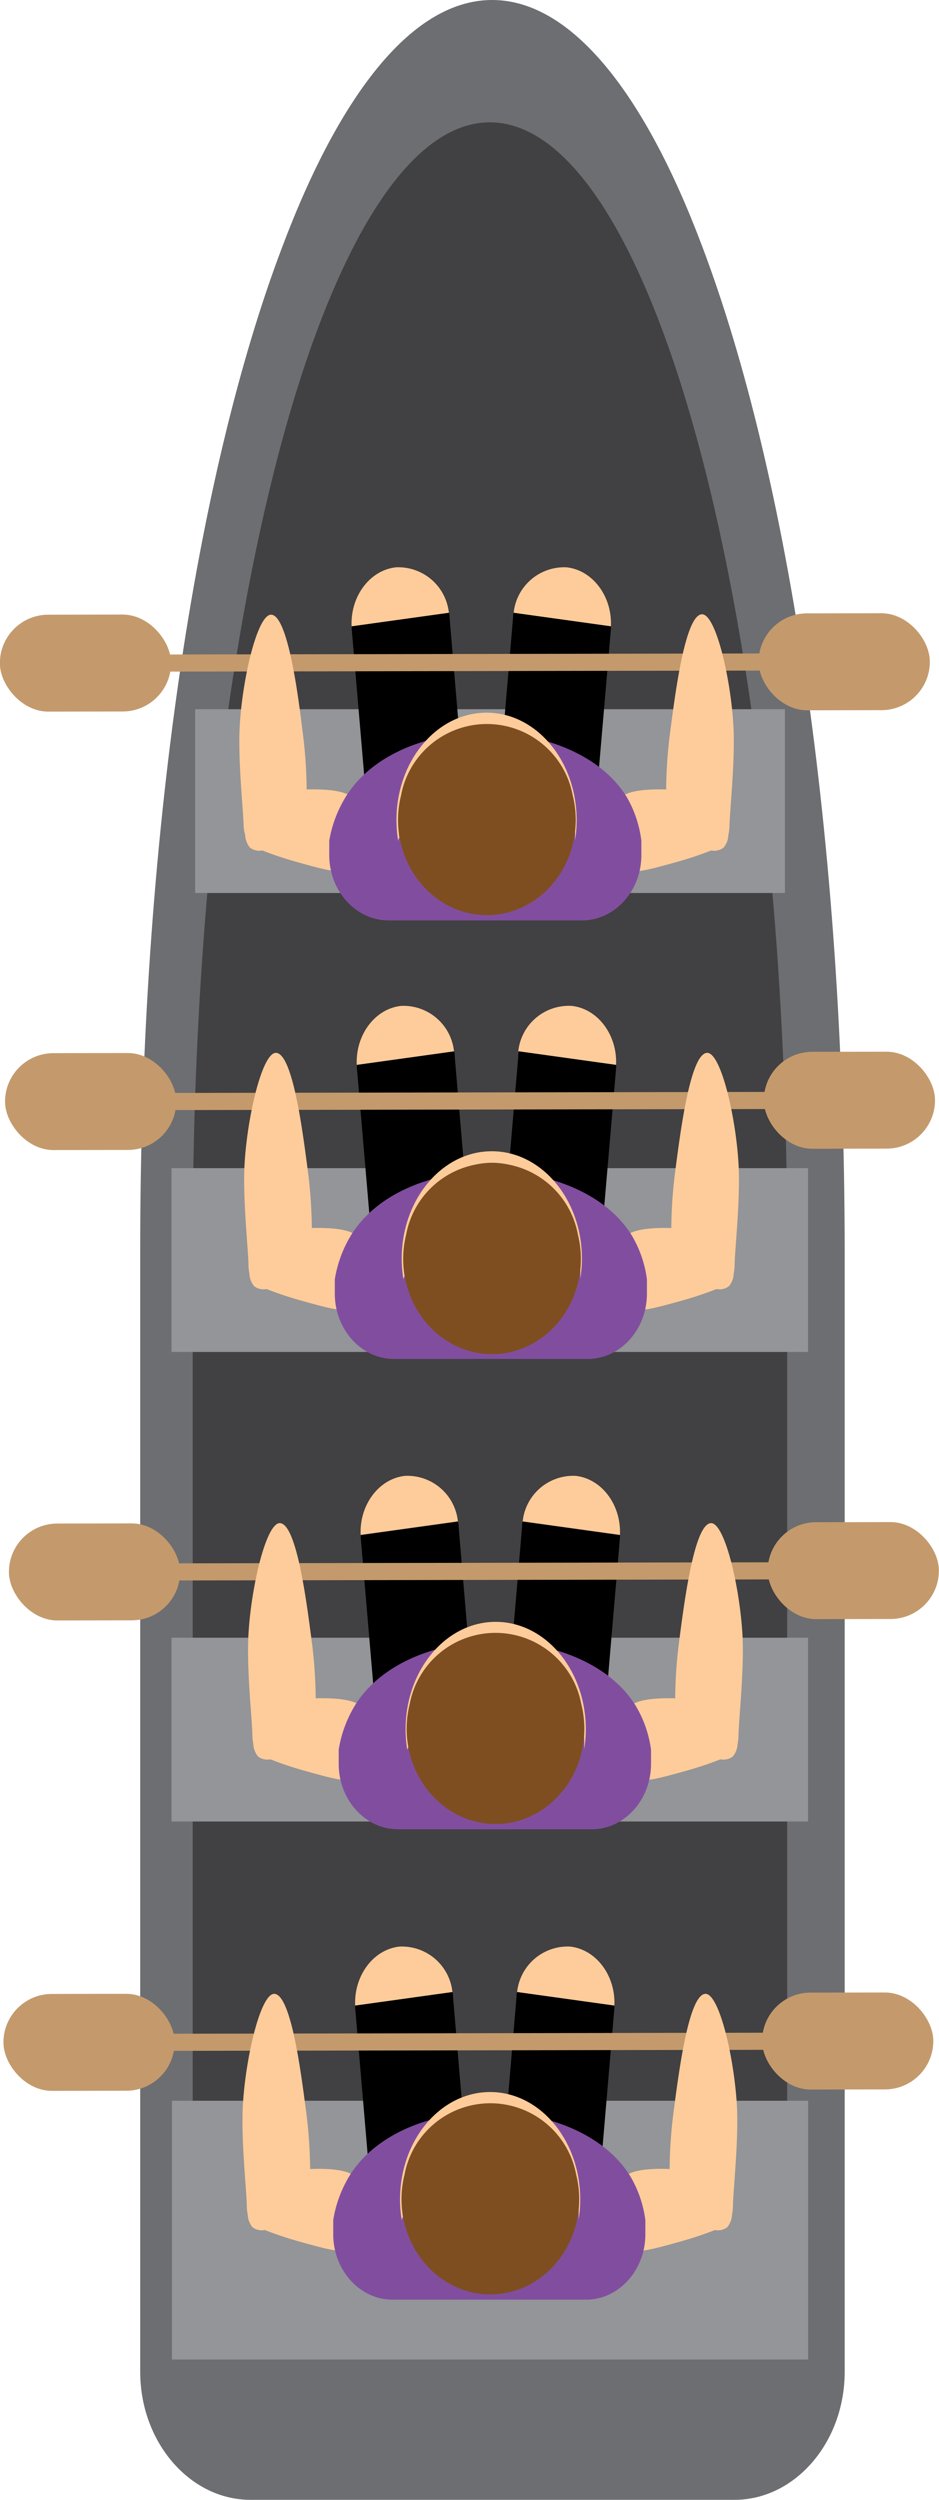 <svg xmlns="http://www.w3.org/2000/svg" viewBox="0 0 89.41 238.03"><defs><style>.cls-1{fill:#6d6e71;}.cls-2{fill:#414042;}.cls-3{fill:#939598;}.cls-4{fill:#fdcc9a;}.cls-5{fill:#c49a6c;}.cls-6{fill:#814e9f;}.cls-7{fill:#7f4e20;}</style></defs><title>4boaters-1.100</title><g id="anotherbootah_" data-name="anotherbootah?"><path class="cls-1" d="M165.54,34C160,19.23,153,10.47,145.51,10.47s-14.44,8.76-20,23.55C117.28,55.72,112,90.4,112,129.49V236.31c0,6.7,4.73,12.19,10.5,12.19h46.08c5.78,0,10.5-5.48,10.5-12.19V129.49C179.05,90.4,173.74,55.72,165.54,34Z" transform="translate(-98.65 -10.47)"/><path class="cls-2" d="M162.19,43.2c-4.72-13.24-10.57-21.08-16.9-21.08S133.1,30,128.38,43.2C121.46,62.61,117,93.65,117,128.63v95.6c0,6,4,10.91,8.86,10.91h38.88c4.87,0,8.86-4.91,8.86-10.91v-95.6C173.59,93.65,169.11,62.61,162.19,43.2Z" transform="translate(-98.65 -10.47)"/><rect class="cls-3" x="18.58" y="67.53" width="56.16" height="17.5"/><rect class="cls-3" x="16.37" y="200.03" width="60.58" height="24.64"/><rect class="cls-3" x="16.33" y="111.23" width="60.61" height="17.5"/><rect class="cls-3" x="16.33" y="155.94" width="60.61" height="17.5"/></g><g id="why_do_we_have_legs." data-name="why do we have legs."><path class="cls-4" d="M152.61,64.49c2.49.28,4.34,2.78,4.21,5.62l-9.26-1.29A4.84,4.84,0,0,1,152.61,64.49Z" transform="translate(-98.65 -10.47)"/><path d="M147.5,69.31c0-.17,0-.33.06-.49l9.26,1.29c0,.08,0,.16,0,.24L155.5,85.73c-.25,2.94-2.55,5.11-5.11,4.82s-4.45-2.93-4.2-5.86Z" transform="translate(-98.65 -10.47)"/><path class="cls-4" d="M136.34,64.49c-2.49.28-4.34,2.78-4.21,5.62l9.26-1.29A4.84,4.84,0,0,0,136.34,64.49Z" transform="translate(-98.65 -10.47)"/><path d="M141.46,69.31c0-.17,0-.33-.06-.49l-9.26,1.29c0,.08,0,.16,0,.24l1.31,15.37c.25,2.94,2.55,5.11,5.11,4.82s4.45-2.93,4.2-5.86Z" transform="translate(-98.65 -10.47)"/><path class="cls-4" d="M153.1,106.25c2.49.28,4.34,2.78,4.21,5.62L148,110.57A4.84,4.84,0,0,1,153.1,106.25Z" transform="translate(-98.65 -10.47)"/><path d="M148,111.07c0-.17,0-.33.06-.49l9.26,1.29c0,.08,0,.16,0,.24L156,127.48c-.25,2.94-2.55,5.11-5.11,4.82s-4.45-2.93-4.2-5.86Z" transform="translate(-98.65 -10.47)"/><path class="cls-4" d="M136.83,106.25c-2.49.28-4.34,2.78-4.21,5.62l9.26-1.29A4.84,4.84,0,0,0,136.83,106.25Z" transform="translate(-98.65 -10.47)"/><path d="M141.95,111.07c0-.17,0-.33-.06-.49l-9.26,1.29c0,.08,0,.16,0,.24l1.31,15.37c.25,2.94,2.55,5.11,5.11,4.82s4.45-2.93,4.2-5.86Z" transform="translate(-98.65 -10.47)"/><path class="cls-4" d="M153.47,151c2.49.28,4.34,2.78,4.21,5.62l-9.26-1.29A4.84,4.84,0,0,1,153.47,151Z" transform="translate(-98.65 -10.47)"/><path d="M148.36,155.85c0-.17,0-.33.06-.49l9.26,1.29c0,.08,0,.16,0,.24l-1.31,15.37c-.25,2.94-2.55,5.11-5.11,4.82s-4.45-2.93-4.2-5.86Z" transform="translate(-98.65 -10.47)"/><path class="cls-4" d="M137.2,151c-2.49.28-4.34,2.78-4.21,5.62l9.26-1.29A4.84,4.84,0,0,0,137.2,151Z" transform="translate(-98.65 -10.47)"/><path d="M142.32,155.85c0-.17,0-.33-.06-.49L133,156.65c0,.08,0,.16,0,.24l1.31,15.37c.25,2.94,2.55,5.11,5.11,4.82s4.45-2.93,4.2-5.86Z" transform="translate(-98.65 -10.47)"/><path class="cls-4" d="M152.94,195.82c2.49.28,4.34,2.78,4.21,5.62l-9.26-1.29A4.84,4.84,0,0,1,152.94,195.82Z" transform="translate(-98.65 -10.47)"/><path d="M147.83,200.64c0-.17,0-.33.06-.49l9.26,1.29c0,.08,0,.16,0,.24l-1.31,15.37c-.25,2.94-2.55,5.11-5.11,4.82s-4.45-2.93-4.2-5.86Z" transform="translate(-98.65 -10.47)"/><path class="cls-4" d="M136.68,195.82c-2.49.28-4.34,2.78-4.21,5.62l9.26-1.29A4.84,4.84,0,0,0,136.68,195.82Z" transform="translate(-98.65 -10.47)"/><path d="M141.79,200.64c0-.17,0-.33-.06-.49l-9.26,1.29c0,.08,0,.16,0,.24l1.31,15.37c.25,2.94,2.55,5.11,5.11,4.82s4.45-2.93,4.2-5.86Z" transform="translate(-98.65 -10.47)"/></g><g id="oooarss"><rect class="cls-5" x="112.8" y="72.73" width="61.04" height="1.63" rx="0.81" ry="0.81" transform="translate(-98.79 -10.21) rotate(-0.1)"/><rect class="cls-5" x="170.9" y="68.86" width="16.3" height="9.23" rx="4.61" ry="4.61" transform="translate(-98.79 -10.15) rotate(-0.1)"/><rect class="cls-5" x="98.65" y="68.99" width="16.3" height="9.23" rx="4.61" ry="4.61" transform="translate(-98.79 -10.28) rotate(-0.1)"/><rect class="cls-5" x="113.29" y="114.48" width="61.04" height="1.63" rx="0.81" ry="0.81" transform="translate(-98.86 -10.21) rotate(-0.1)"/><rect class="cls-5" x="171.39" y="110.61" width="16.3" height="9.23" rx="4.61" ry="4.61" transform="translate(-98.86 -10.15) rotate(-0.1)"/><rect class="cls-5" x="99.14" y="110.74" width="16.3" height="9.23" rx="4.61" ry="4.61" transform="translate(-98.86 -10.28) rotate(-0.1)"/><rect class="cls-5" x="113.66" y="159.27" width="61.04" height="1.63" rx="0.81" ry="0.81" transform="translate(-98.94 -10.21) rotate(-0.1)"/><rect class="cls-5" x="171.76" y="155.4" width="16.3" height="9.23" rx="4.61" ry="4.61" transform="translate(-98.94 -10.15) rotate(-0.1)"/><rect class="cls-5" x="99.51" y="155.53" width="16.3" height="9.23" rx="4.61" ry="4.61" transform="translate(-98.94 -10.28) rotate(-0.1)"/><rect class="cls-5" x="113.13" y="204.06" width="61.04" height="1.63" rx="0.81" ry="0.81" transform="translate(-99.02 -10.21) rotate(-0.1)"/><rect class="cls-5" x="171.23" y="200.19" width="16.3" height="9.23" rx="4.61" ry="4.61" transform="translate(-99.02 -10.15) rotate(-0.1)"/><rect class="cls-5" x="98.99" y="200.32" width="16.3" height="9.23" rx="4.61" ry="4.61" transform="translate(-99.02 -10.28) rotate(-0.1)"/></g><g id="peeps-2" data-name="peeps"><path class="cls-4" d="M162.08,85.64a45.16,45.16,0,0,1,.42-5.76c.47-3.59,1.42-10.9,3-10.92,1.33,0,2.79,6.32,3,10.92.13,3.4-.37,7.76-.39,9.3A5,5,0,0,1,168,90a2,2,0,0,1-.45,1.18,1.47,1.47,0,0,1-1.18.27c-.79.31-1.9.71-3.26,1.09-2.9.81-4.52,1.26-5.17.54s.55-2-.07-4.52c-.24-1-.55-1.27-.38-1.74C157.82,85.76,160.07,85.59,162.08,85.64Z" transform="translate(-98.65 -10.47)"/><path class="cls-4" d="M127.85,85.64a45.16,45.16,0,0,0-.42-5.76C127,76.3,126,69,124.46,69c-1.33,0-2.79,6.32-3,10.92-.13,3.4.37,7.76.39,9.3A5,5,0,0,0,122,90a2,2,0,0,0,.45,1.18,1.47,1.47,0,0,0,1.18.27c.79.31,1.9.71,3.26,1.09,2.9.81,4.52,1.26,5.17.54s-.55-2,.07-4.52c.24-1,.55-1.27.38-1.74C132.11,85.76,129.86,85.59,127.85,85.64Z" transform="translate(-98.65 -10.47)"/><path class="cls-6" d="M158.35,86.4c-4.85-8-21.39-8.34-26.65-.26A11.61,11.61,0,0,0,130,90.53v1.36c0,3.42,2.54,6.22,5.64,6.22h18.44c3.1,0,5.64-2.8,5.64-6.22V90.53A11,11,0,0,0,158.35,86.4Z" transform="translate(-98.65 -10.47)"/><path class="cls-4" d="M145,79.43c4.64,0,8.41,4.7,8.41,10.5,0,.18,0,.35,0,.53a12.16,12.16,0,0,0,.15-1.89c0-5.65-3.84-10.24-8.58-10.24s-8.58,4.58-8.58,10.24a12.2,12.2,0,0,0,.17,2c0-.09,0-.17.07-.26s0-.26,0-.39C136.6,84.13,140.36,79.43,145,79.43Z" transform="translate(-98.65 -10.47)"/><path class="cls-7" d="M153.18,86.2a8.31,8.31,0,0,0-16.34,0,9.71,9.71,0,0,0-.29,2.32c0,5,3.79,9.09,8.46,9.09s8.46-4.07,8.46-9.09A9.71,9.71,0,0,0,153.18,86.2Z" transform="translate(-98.65 -10.47)"/><path class="cls-4" d="M162.57,127.4a45.16,45.16,0,0,1,.42-5.76c.47-3.59,1.42-10.9,3-10.92,1.33,0,2.79,6.32,3,10.92.13,3.4-.37,7.76-.39,9.3a5,5,0,0,1-.09.82,2,2,0,0,1-.45,1.18,1.47,1.47,0,0,1-1.18.27c-.79.31-1.9.71-3.26,1.09-2.9.81-4.52,1.26-5.17.54s.55-2-.07-4.52c-.24-1-.55-1.27-.38-1.74C158.31,127.52,160.56,127.35,162.57,127.4Z" transform="translate(-98.65 -10.47)"/><path class="cls-4" d="M128.34,127.4a45.16,45.16,0,0,0-.42-5.76c-.47-3.59-1.42-10.9-3-10.92-1.33,0-2.79,6.32-3,10.92-.13,3.4.37,7.76.39,9.3a5,5,0,0,0,.09.82,2,2,0,0,0,.45,1.18,1.47,1.47,0,0,0,1.18.27c.79.31,1.9.71,3.26,1.09,2.9.81,4.52,1.26,5.17.54s-.55-2,.07-4.52c.24-1,.55-1.27.38-1.74C132.59,127.52,130.35,127.35,128.34,127.4Z" transform="translate(-98.65 -10.47)"/><path class="cls-6" d="M158.84,128.16c-4.85-8-21.39-8.34-26.65-.26a11.61,11.61,0,0,0-1.66,4.39v1.36c0,3.42,2.54,6.22,5.64,6.22h18.44c3.1,0,5.64-2.8,5.64-6.22v-1.36A11,11,0,0,0,158.84,128.16Z" transform="translate(-98.65 -10.47)"/><path class="cls-4" d="M145.5,121.19c4.64,0,8.41,4.7,8.41,10.5,0,.18,0,.35,0,.53a12.16,12.16,0,0,0,.15-1.89c0-5.65-3.84-10.24-8.58-10.24s-8.58,4.58-8.58,10.24a12.2,12.2,0,0,0,.17,2c0-.09,0-.17.07-.26s0-.26,0-.39C137.09,125.89,140.85,121.19,145.5,121.19Z" transform="translate(-98.65 -10.47)"/><path class="cls-7" d="M153.67,128a8.31,8.31,0,0,0-16.34,0,9.71,9.71,0,0,0-.29,2.32c0,5,3.79,9.09,8.46,9.09s8.46-4.07,8.46-9.09A9.71,9.71,0,0,0,153.67,128Z" transform="translate(-98.65 -10.47)"/><path class="cls-4" d="M162.94,172.18a45.16,45.16,0,0,1,.42-5.76c.47-3.59,1.42-10.9,3-10.92,1.33,0,2.79,6.32,3,10.92.13,3.4-.37,7.76-.39,9.3a5,5,0,0,1-.09.82,2,2,0,0,1-.45,1.18,1.47,1.47,0,0,1-1.18.27c-.79.31-1.9.71-3.26,1.09-2.9.81-4.52,1.26-5.17.54s.55-2-.07-4.52c-.24-1-.55-1.27-.38-1.74C158.68,172.3,160.93,172.13,162.94,172.18Z" transform="translate(-98.65 -10.47)"/><path class="cls-4" d="M128.71,172.18a45.16,45.16,0,0,0-.42-5.76c-.47-3.59-1.42-10.9-3-10.92-1.33,0-2.79,6.32-3,10.92-.13,3.4.37,7.76.39,9.3a5,5,0,0,0,.09.82,2,2,0,0,0,.45,1.18,1.47,1.47,0,0,0,1.18.27c.79.31,1.9.71,3.26,1.09,2.9.81,4.52,1.26,5.17.54s-.55-2,.07-4.52c.24-1,.55-1.27.38-1.74C133,172.3,130.72,172.13,128.71,172.18Z" transform="translate(-98.65 -10.47)"/><path class="cls-6" d="M159.21,172.94c-4.85-8-21.39-8.34-26.65-.26a11.61,11.61,0,0,0-1.66,4.39v1.36c0,3.42,2.54,6.22,5.64,6.22H155c3.1,0,5.64-2.8,5.64-6.22v-1.36A11,11,0,0,0,159.21,172.94Z" transform="translate(-98.65 -10.47)"/><path class="cls-4" d="M145.87,166c4.64,0,8.41,4.7,8.41,10.5,0,.18,0,.35,0,.53a12.16,12.16,0,0,0,.15-1.89c0-5.65-3.84-10.24-8.58-10.24s-8.58,4.58-8.58,10.24a12.2,12.2,0,0,0,.17,2c0-.09,0-.17.07-.26s0-.26,0-.39C137.46,170.68,141.22,166,145.87,166Z" transform="translate(-98.65 -10.47)"/><path class="cls-7" d="M154,172.74a8.31,8.31,0,0,0-16.34,0,9.71,9.71,0,0,0-.29,2.32c0,5,3.79,9.09,8.46,9.09s8.46-4.07,8.46-9.09A9.71,9.71,0,0,0,154,172.74Z" transform="translate(-98.65 -10.47)"/><path class="cls-4" d="M162.41,217a45.16,45.16,0,0,1,.42-5.76c.47-3.59,1.42-10.9,3-10.92,1.33,0,2.79,6.32,3,10.92.13,3.4-.37,7.76-.39,9.3a5,5,0,0,1-.09.82,2,2,0,0,1-.45,1.18,1.47,1.47,0,0,1-1.18.27c-.79.31-1.9.71-3.26,1.09-2.9.81-4.52,1.26-5.17.54s.55-2-.07-4.52c-.24-1-.55-1.27-.38-1.74C158.16,217.09,160.4,216.92,162.41,217Z" transform="translate(-98.65 -10.47)"/><path class="cls-4" d="M128.18,217a45.16,45.16,0,0,0-.42-5.76c-.47-3.59-1.42-10.9-3-10.92-1.33,0-2.79,6.32-3,10.92-.13,3.4.37,7.76.39,9.3a5,5,0,0,0,.09.82,2,2,0,0,0,.45,1.18,1.47,1.47,0,0,0,1.18.27c.79.31,1.9.71,3.26,1.09,2.9.81,4.52,1.26,5.17.54s-.55-2,.07-4.52c.24-1,.55-1.27.38-1.74C132.44,217.09,130.19,216.92,128.18,217Z" transform="translate(-98.65 -10.47)"/><path class="cls-6" d="M158.69,217.73c-4.85-8-21.39-8.34-26.65-.26a11.61,11.61,0,0,0-1.66,4.39v1.36c0,3.42,2.54,6.22,5.64,6.22h18.44c3.1,0,5.64-2.8,5.64-6.22v-1.36A11,11,0,0,0,158.69,217.73Z" transform="translate(-98.65 -10.47)"/><path class="cls-4" d="M145.34,210.77c4.64,0,8.41,4.7,8.41,10.5,0,.18,0,.35,0,.53a12.16,12.16,0,0,0,.15-1.89c0-5.65-3.84-10.24-8.58-10.24s-8.58,4.58-8.58,10.24a12.2,12.2,0,0,0,.17,2c0-.09,0-.17.07-.26s0-.26,0-.39C136.93,215.46,140.7,210.77,145.34,210.77Z" transform="translate(-98.65 -10.47)"/><path class="cls-7" d="M153.51,217.53a8.31,8.31,0,0,0-16.34,0,9.71,9.71,0,0,0-.29,2.32c0,5,3.79,9.09,8.46,9.09s8.46-4.07,8.46-9.09A9.71,9.71,0,0,0,153.51,217.53Z" transform="translate(-98.65 -10.47)"/></g></svg>